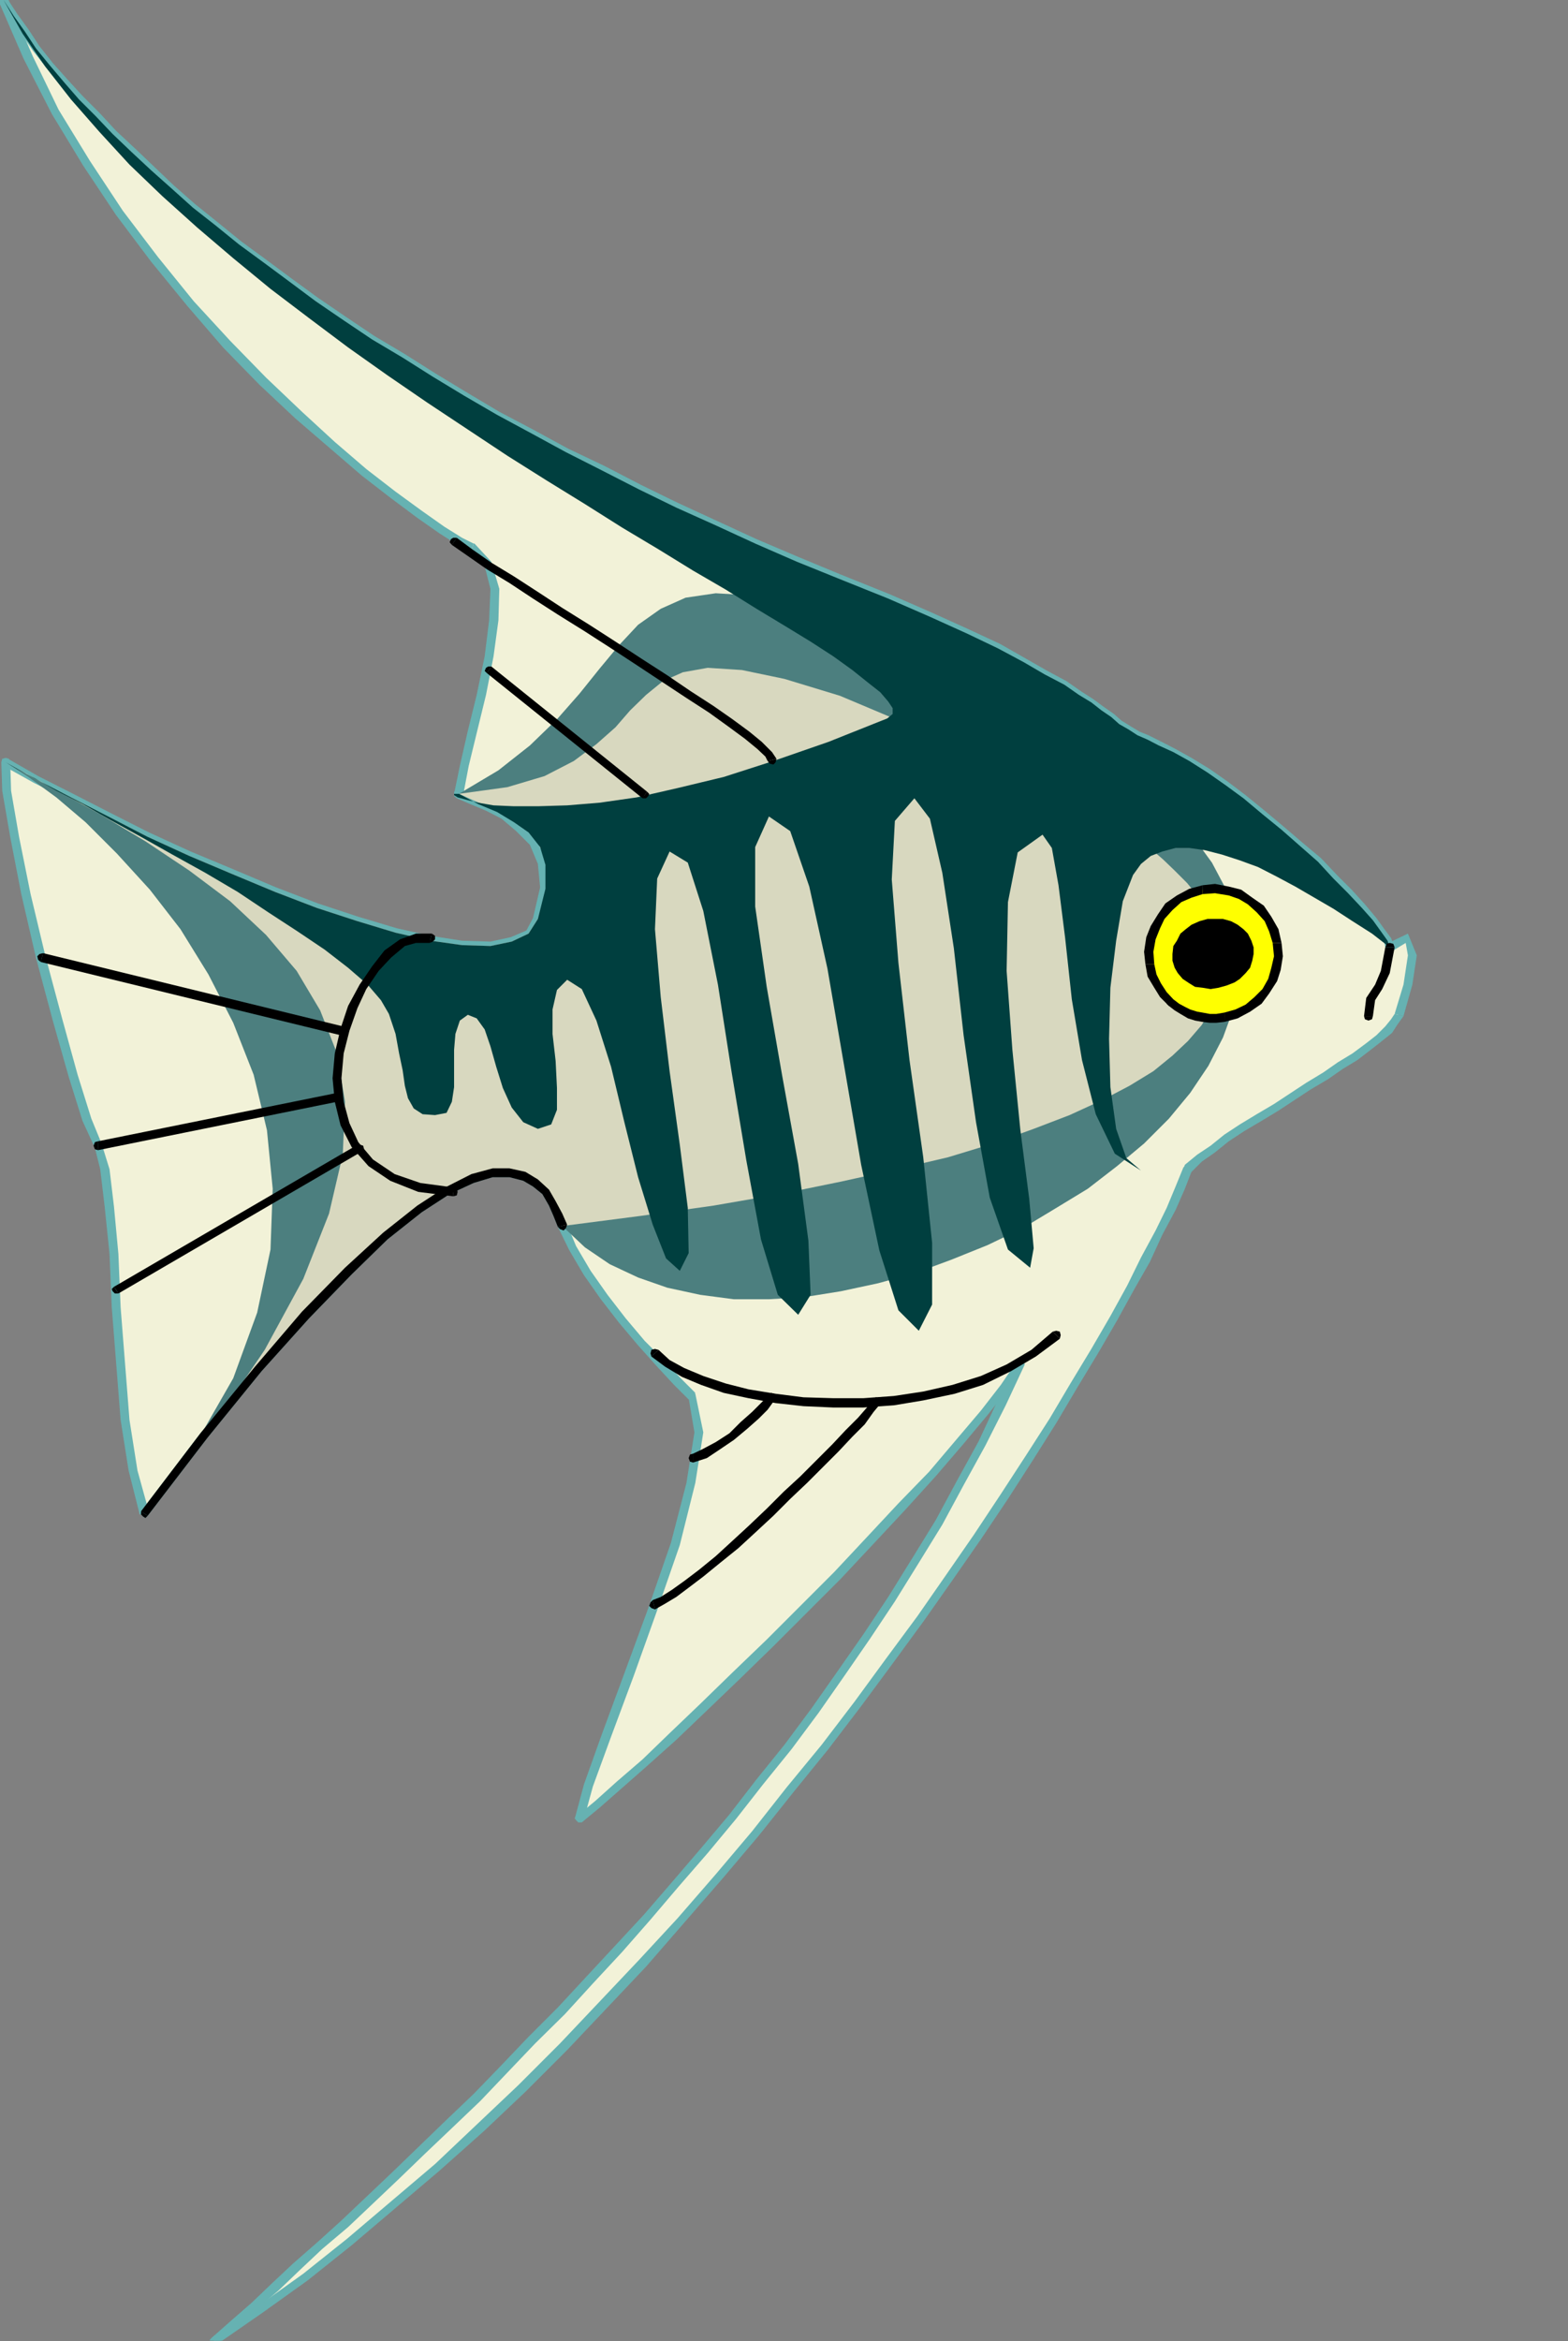 <?xml version="1.0" encoding="UTF-8" standalone="no"?>
<svg
   xmlns:ooo="http://xml.openoffice.org/svg/export"
   xmlns:dc="http://purl.org/dc/elements/1.1/"
   xmlns:cc="http://creativecommons.org/ns#"
   xmlns:rdf="http://www.w3.org/1999/02/22-rdf-syntax-ns#"
   xmlns:svg="http://www.w3.org/2000/svg"
   xmlns="http://www.w3.org/2000/svg"
   xmlns:sodipodi="http://sodipodi.sourceforge.net/DTD/sodipodi-0.dtd"
   xmlns:inkscape="http://www.inkscape.org/namespaces/inkscape"
   version="1.2"
   width="35.36mm"
   height="52.76mm"
   viewBox="0 0 3536 5276"
   preserveAspectRatio="xMidYMid"
   xml:space="preserve"
   id="svg193"
   sodipodi:docname="fish10.svg"
   style="fill-rule:evenodd;stroke-width:28.222;stroke-linejoin:round"
   inkscape:version="0.92.5 (2060ec1f9f, 2020-04-08)"><rect x="0" y="0" width="3536" height="5276" fill="#808080" stroke="none"/><sodipodi:namedview
   pagecolor="#ffffff"
   bordercolor="#666666"
   borderopacity="1"
   objecttolerance="10"
   gridtolerance="10"
   guidetolerance="10"
   inkscape:pageopacity="0"
   inkscape:pageshadow="2"
   inkscape:window-width="664"
   inkscape:window-height="487"
   id="namedview195"
   showgrid="false"
   inkscape:zoom="0.2102413"
   inkscape:cx="66.822048"
   inkscape:cy="99.703935"
   inkscape:window-x="0"
   inkscape:window-y="0"
   inkscape:window-maximized="0"
   inkscape:current-layer="svg193" />
 <defs
   class="ClipPathGroup"
   id="defs8">
  <clipPath
   id="presentation_clip_path"
   clipPathUnits="userSpaceOnUse">
   <rect
   x="0"
   y="0"
   width="21000"
   height="29700"
   id="rect2" />
  </clipPath>
  <clipPath
   id="presentation_clip_path_shrink"
   clipPathUnits="userSpaceOnUse">
   <rect
   x="21"
   y="29"
   width="20958"
   height="29641"
   id="rect5" />
  </clipPath>
 </defs>
 <defs
   class="TextShapeIndex"
   id="defs12">
  <g
   ooo:slide="id1"
   ooo:id-list="id3"
   id="g10" />
 </defs>
 <defs
   class="EmbeddedBulletChars"
   id="defs44">
  <g
   id="bullet-char-template-57356"
   transform="matrix(4.8828125e-4,0,0,-4.8828125e-4,0,0)">
   <path
   d="M 580,1141 1163,571 580,0 -4,571 Z"
   id="path14"
   inkscape:connector-curvature="0" />
  </g>
  <g
   id="bullet-char-template-57354"
   transform="matrix(4.8828125e-4,0,0,-4.8828125e-4,0,0)">
   <path
   d="M 8,1128 H 1137 V 0 H 8 Z"
   id="path17"
   inkscape:connector-curvature="0" />
  </g>
  <g
   id="bullet-char-template-10146"
   transform="matrix(4.8828125e-4,0,0,-4.8828125e-4,0,0)">
   <path
   d="M 174,0 602,739 174,1481 1456,739 Z M 1358,739 309,1346 659,739 Z"
   id="path20"
   inkscape:connector-curvature="0" />
  </g>
  <g
   id="bullet-char-template-10132"
   transform="matrix(4.8828125e-4,0,0,-4.8828125e-4,0,0)">
   <path
   d="M 2015,739 1276,0 H 717 l 543,543 H 174 v 393 h 1086 l -543,545 h 557 z"
   id="path23"
   inkscape:connector-curvature="0" />
  </g>
  <g
   id="bullet-char-template-10007"
   transform="matrix(4.8828125e-4,0,0,-4.8828125e-4,0,0)">
   <path
   d="m 0,-2 c -7,16 -16,29 -25,39 l 381,530 c -94,256 -141,385 -141,387 0,25 13,38 40,38 9,0 21,-2 34,-5 21,4 42,12 65,25 l 27,-13 111,-251 280,301 64,-25 24,25 c 21,-10 41,-24 62,-43 C 886,937 835,863 770,784 769,783 710,716 594,584 L 774,223 c 0,-27 -21,-55 -63,-84 l 16,-20 C 717,90 699,76 672,76 641,76 570,178 457,381 L 164,-76 c -22,-34 -53,-51 -92,-51 -42,0 -63,17 -64,51 -7,9 -10,24 -10,44 0,9 1,19 2,30 z"
   id="path26"
   inkscape:connector-curvature="0" />
  </g>
  <g
   id="bullet-char-template-10004"
   transform="matrix(4.8828125e-4,0,0,-4.8828125e-4,0,0)">
   <path
   d="M 285,-33 C 182,-33 111,30 74,156 52,228 41,333 41,471 c 0,78 14,145 41,201 34,71 87,106 158,106 53,0 88,-31 106,-94 l 23,-176 c 8,-64 28,-97 59,-98 l 735,706 c 11,11 33,17 66,17 42,0 63,-15 63,-46 V 965 c 0,-36 -10,-64 -30,-84 L 442,47 C 390,-6 338,-33 285,-33 Z"
   id="path29"
   inkscape:connector-curvature="0" />
  </g>
  <g
   id="bullet-char-template-9679"
   transform="matrix(4.8828125e-4,0,0,-4.8828125e-4,0,0)">
   <path
   d="M 813,0 C 632,0 489,54 383,161 276,268 223,411 223,592 c 0,181 53,324 160,431 106,107 249,161 430,161 179,0 323,-54 432,-161 108,-107 162,-251 162,-431 0,-180 -54,-324 -162,-431 C 1136,54 992,0 813,0 Z"
   id="path32"
   inkscape:connector-curvature="0" />
  </g>
  <g
   id="bullet-char-template-8226"
   transform="matrix(4.8828125e-4,0,0,-4.8828125e-4,0,0)">
   <path
   d="m 346,457 c -73,0 -137,26 -191,78 -54,51 -81,114 -81,188 0,73 27,136 81,188 54,52 118,78 191,78 73,0 134,-26 185,-79 51,-51 77,-114 77,-187 0,-75 -25,-137 -76,-188 -50,-52 -112,-78 -186,-78 z"
   id="path35"
   inkscape:connector-curvature="0" />
  </g>
  <g
   id="bullet-char-template-8211"
   transform="matrix(4.8828125e-4,0,0,-4.8828125e-4,0,0)">
   <path
   d="M -4,459 H 1135 V 606 H -4 Z"
   id="path38"
   inkscape:connector-curvature="0" />
  </g>
  <g
   id="bullet-char-template-61548"
   transform="matrix(4.8828125e-4,0,0,-4.8828125e-4,0,0)">
   <path
   d="m 173,740 c 0,163 58,303 173,419 116,115 255,173 419,173 163,0 302,-58 418,-173 116,-116 174,-256 174,-419 0,-163 -58,-303 -174,-418 C 1067,206 928,148 765,148 601,148 462,206 346,322 231,437 173,577 173,740 Z"
   id="path41"
   inkscape:connector-curvature="0" />
  </g>
 </defs>
 <g
   id="g49"
   transform="translate(-8732,-12212)">
  <g
   id="id2"
   class="Master_Slide">
   <g
   id="bg-id2"
   class="Background" />
   <g
   id="bo-id2"
   class="BackgroundObjects" />
  </g>
 </g>
 <g
   class="SlideGroup"
   id="g191"
   transform="translate(-8732,-12212)">
  <g
   id="g189">
   <g
   id="container-id1">
    <g
   id="id1"
   class="Slide"
   clip-path="url(#presentation_clip_path)">
     <g
   class="Page"
   id="g185">
      <g
   class="Graphic"
   id="g183">
       <g
   id="id3">
        <rect
   class="BoundingBox"
   x="8732"
   y="12212"
   width="3536"
   height="5276"
   id="rect51"
   style="fill:none;stroke:none" />
        <defs
   id="defs56">
         <clipPath
   id="clip_path_1"
   clipPathUnits="userSpaceOnUse">
          <path
   d="m 8732,12212 h 3535 v 5275 H 8732 Z"
   id="path53"
   inkscape:connector-curvature="0" />
         </clipPath>
        </defs>
        <g
   clip-path="url(#clip_path_1)"
   id="g180">
         <path
   d="m 8740,12212 23,36 25,35 25,38 31,38 33,39 33,38 38,38 38,40 43,41 44,41 45,40 49,44 51,40 53,43 56,41 58,43 59,44 63,43 64,43 69,41 68,43 71,43 74,43 76,41 79,43 81,41 84,43 84,41 89,40 89,41 94,41 94,38 112,45 94,41 84,38 69,33 58,31 48,28 44,23 33,23 28,17 23,18 22,15 18,16 21,12 20,13 23,10 25,13 33,15 36,20 41,26 40,28 41,30 43,36 43,35 41,36 41,36 35,38 33,33 31,33 25,28 18,25 15,21 5,15 38,-21 13,39 -10,66 -20,68 -10,16 -13,17 -23,21 -23,17 -30,23 -33,21 -34,23 -38,22 -35,23 -38,26 -39,23 -38,22 -35,23 -31,26 -30,20 -26,23 -17,43 -21,48 -28,54 -30,61 -33,63 -38,69 -44,74 -45,76 -49,81 -53,84 -56,86 -61,92 -64,91 -63,92 -71,97 -71,96 -74,97 -79,96 -79,99 -81,97 -87,99 -86,97 -89,94 -89,94 -94,94 -94,89 -97,89 -99,83 -99,84 -99,79 -102,74 -104,71 43,-38 46,-41 48,-43 49,-46 53,-48 56,-48 56,-54 58,-56 59,-56 61,-58 63,-61 61,-63 64,-67 66,-66 63,-68 67,-71 63,-72 64,-73 66,-77 63,-76 61,-79 64,-78 61,-82 58,-84 59,-83 56,-84 53,-87 54,-86 48,-89 48,-89 43,-89 44,-91 -36,53 -46,58 -56,66 -61,72 -68,73 -72,77 -73,78 -77,77 -76,76 -76,74 -74,71 -68,66 -64,58 -58,51 -49,43 -40,33 20,-76 41,-112 50,-137 54,-147 51,-148 35,-137 18,-114 -15,-82 -33,-33 -38,-40 -44,-46 -43,-51 -40,-53 -39,-54 -33,-56 -23,-50 -10,-26 -12,-25 -16,-26 -23,-20 -25,-15 -33,-8 h -38 l -46,13 -56,28 -63,40 -77,61 -84,79 -96,99 -107,122 -122,150 -135,176 -25,-97 -18,-114 -10,-127 -10,-127 -5,-120 -10,-107 -11,-84 -15,-53 -25,-58 -31,-99 -35,-128 -38,-142 -34,-140 -25,-129 -18,-104 -2,-64 68,38 79,41 84,43 89,46 94,43 97,41 96,40 94,36 92,30 86,26 79,18 71,10 64,2 48,-10 38,-18 21,-33 15,-71 -5,-56 -21,-46 -30,-33 -36,-28 -38,-20 -35,-15 -28,-13 12,-63 18,-77 20,-83 18,-87 10,-81 3,-71 -15,-56 -36,-36 -28,-15 -41,-26 -50,-35 -59,-43 -66,-51 -71,-61 -76,-69 -82,-76 -81,-84 -81,-91 -82,-99 -79,-105 -73,-111 -71,-117 -61,-122 z"
   id="path58"
   inkscape:connector-curvature="0"
   style="fill:#f2f2d8;stroke:none" />
         <path
   d="m 10626,13506 v 0 l -94,-39 -94,-40 -89,-41 -89,-41 -82,-40 -83,-43 -82,-39 -79,-43 -76,-40 -74,-44 -71,-43 -68,-43 -69,-41 -64,-43 -63,-43 -59,-43 -58,-43 -56,-41 -53,-43 -51,-41 -49,-43 -43,-41 -43,-41 -43,-40 -38,-41 -38,-38 -33,-36 -34,-38 -30,-38 -25,-38 -26,-36 -23,-35 -15,10 23,36 25,35 26,38 30,38 33,39 33,40 38,38 39,41 43,41 43,40 48,41 49,43 50,41 54,43 56,41 58,43 59,43 63,43 64,44 68,40 69,43 71,44 74,43 76,41 79,43 81,43 84,43 87,41 89,40 89,41 94,41 94,38 v 0 z"
   id="path60"
   inkscape:connector-curvature="0"
   style="fill:#66b2b2;stroke:none" />
         <path
   d="m 11348,13882 v 0 l -26,-13 -20,-8 -20,-12 -21,-13 -17,-15 -23,-16 -23,-17 -28,-18 -33,-23 -43,-23 -49,-28 -58,-33 -71,-33 -84,-38 -94,-41 -112,-45 -5,20 112,46 94,40 84,38 66,33 58,28 48,28 44,23 33,23 28,18 23,18 22,15 18,15 21,13 20,13 25,12 26,13 v 0 z"
   id="path62"
   inkscape:connector-curvature="0"
   style="fill:#66b2b2;stroke:none" />
         <path
   d="m 11859,14339 18,8 -8,-21 -15,-20 -18,-25 -26,-31 -30,-33 -33,-33 -36,-38 -43,-36 -41,-35 -43,-36 -43,-35 -41,-31 -40,-28 -41,-25 -36,-20 -35,-18 -5,20 30,13 36,20 40,26 41,27 41,31 43,36 43,35 41,36 38,35 36,38 33,33 30,33 26,26 17,25 16,21 2,10 18,7 -18,-7 3,7 7,3 8,-3 3,-7 z"
   id="path64"
   inkscape:connector-curvature="0"
   style="fill:#66b2b2;stroke:none" />
         <path
   d="m 11897,14502 v 0 l 20,-71 10,-66 -20,-49 -48,23 15,15 28,-17 5,28 -10,66 -20,66 v 0 z"
   id="path66"
   inkscape:connector-curvature="0"
   style="fill:#66b2b2;stroke:none" />
         <path
   d="m 11421,14847 -2,6 23,-23 30,-21 31,-25 35,-23 39,-23 38,-23 38,-25 35,-23 39,-23 33,-23 33,-20 30,-23 23,-18 25,-20 13,-20 13,-18 -20,-5 -8,12 -13,16 -20,20 -23,18 -31,23 -33,20 -33,23 -38,23 -35,23 -38,25 -39,23 -38,23 -35,23 -31,25 -30,20 -28,23 -3,5 3,-5 -3,8 3,8 7,2 8,-2 z"
   id="path68"
   inkscape:connector-curvature="0"
   style="fill:#66b2b2;stroke:none" />
         <path
   d="m 9210,17480 10,16 104,-72 102,-73 99,-79 99,-84 99,-84 100,-89 94,-89 94,-94 89,-94 89,-94 86,-99 86,-99 82,-97 79,-99 78,-96 74,-97 71,-96 71,-97 64,-91 64,-92 61,-91 56,-87 53,-84 48,-81 46,-76 43,-74 38,-69 36,-63 28,-61 30,-56 21,-48 17,-44 -20,-5 -18,44 -20,48 -25,51 -33,61 -31,63 -38,69 -43,74 -46,76 -48,81 -54,84 -56,86 -61,92 -63,91 -64,92 -71,96 -71,97 -74,97 -79,96 -78,99 -82,97 -86,99 -87,94 -89,94 -89,94 -94,94 -94,89 -94,89 -99,84 -99,84 -99,79 -102,73 -104,71 10,16 -10,-16 -5,5 2,6 5,5 h 8 z"
   id="path70"
   inkscape:connector-curvature="0"
   style="fill:#66b2b2;stroke:none" />
         <path
   d="m 11040,15290 -18,-8 -43,92 -40,86 -49,89 -48,89 -53,86 -54,87 -56,84 -58,83 -59,84 -61,82 -63,78 -61,79 -64,76 -66,77 -63,73 -64,69 -66,71 -64,69 -66,66 -63,66 -61,63 -64,61 -61,59 -58,56 -59,56 -56,53 -53,48 -56,49 -48,45 -46,44 -46,40 -43,38 10,16 43,-38 46,-41 51,-43 48,-46 51,-48 58,-49 56,-53 59,-56 58,-56 61,-58 64,-61 61,-64 63,-66 67,-66 63,-69 66,-71 64,-73 63,-74 66,-76 64,-77 61,-78 64,-79 61,-82 58,-83 58,-84 56,-84 54,-87 53,-86 48,-89 49,-89 46,-91 43,-92 -18,-7 18,7 -3,-7 -5,-6 h -8 l -5,8 z"
   id="path72"
   inkscape:connector-curvature="0"
   style="fill:#66b2b2;stroke:none" />
         <path
   d="m 10028,16311 16,8 40,-33 49,-43 58,-51 66,-59 69,-66 74,-71 76,-74 76,-76 76,-76 74,-79 71,-76 69,-76 61,-71 56,-67 46,-58 35,-53 -15,-10 -36,53 -45,58 -56,66 -61,72 -69,71 -71,76 -74,79 -76,76 -76,76 -77,74 -73,71 -69,66 -61,59 -58,50 -49,44 -40,33 15,7 -15,-7 -6,5 3,5 5,5 h 8 z"
   id="path74"
   inkscape:connector-curvature="0"
   style="fill:#66b2b2;stroke:none" />
         <path
   d="m 10285,15366 v -3 l 13,77 -18,114 -35,135 -51,147 -54,147 -51,138 -40,112 -21,78 h 21 l 20,-73 41,-112 51,-137 53,-148 51,-147 35,-140 18,-114 -18,-87 v -2 2 l -5,-5 -5,3 -5,5 v 7 z"
   id="path76"
   inkscape:connector-curvature="0"
   style="fill:#66b2b2;stroke:none" />
         <path
   d="m 9990,14977 v 0 l 26,53 33,56 38,54 41,53 43,51 43,48 38,41 33,33 15,-15 -33,-33 -38,-41 -43,-43 -43,-51 -41,-53 -38,-54 -33,-56 -20,-48 v 0 z"
   id="path78"
   inkscape:connector-curvature="0"
   style="fill:#66b2b2;stroke:none" />
         <path
   d="m 9047,15625 18,3 135,-176 122,-150 107,-119 96,-99 81,-79 77,-61 63,-41 54,-25 43,-13 h 38 l 31,8 22,13 21,17 15,26 10,23 10,25 21,-5 -11,-25 -15,-28 -15,-26 -25,-23 -28,-17 -36,-8 h -38 l -48,13 -59,30 -63,41 -77,61 -86,79 -97,99 -106,124 -123,150 -134,176 18,2 -18,-2 v 7 l 5,5 5,3 5,-5 z"
   id="path80"
   inkscape:connector-curvature="0"
   style="fill:#66b2b2;stroke:none" />
         <path
   d="m 8946,14799 v 0 l 12,48 10,84 11,107 5,120 10,127 10,127 18,114 25,99 21,-5 -26,-94 -18,-114 -10,-127 -10,-127 -5,-120 -10,-107 -10,-84 -18,-58 v 0 z"
   id="path82"
   inkscape:connector-curvature="0"
   style="fill:#66b2b2;stroke:none" />
         <path
   d="m 8750,13922 -15,8 2,64 18,104 25,129 33,143 38,142 36,127 31,99 28,61 15,-10 -23,-56 -31,-99 -35,-127 -38,-142 -33,-138 -26,-129 -18,-104 -2,-64 -15,8 15,-8 -3,-8 -7,-2 -8,2 -2,8 z"
   id="path84"
   inkscape:connector-curvature="0"
   style="fill:#66b2b2;stroke:none" />
         <path
   d="m 9934,14281 v 0 l -15,28 -35,15 -46,10 -64,-2 -71,-11 -76,-17 -87,-26 -91,-30 -94,-36 -97,-41 -96,-40 -94,-43 -87,-44 -84,-43 -79,-40 -68,-39 -10,16 68,38 79,40 84,44 91,48 95,43 96,41 97,40 94,36 91,31 87,25 81,18 71,10 64,2 51,-10 40,-20 26,-38 v 0 z"
   id="path86"
   inkscape:connector-curvature="0"
   style="fill:#66b2b2;stroke:none" />
         <path
   d="m 9756,14001 6,10 30,13 36,15 35,18 33,28 31,31 18,43 5,53 -16,69 21,5 15,-74 -5,-58 -23,-49 -30,-35 -39,-28 -40,-23 -36,-15 -25,-13 5,10 -5,-10 h -8 l -8,5 v 10 l 6,5 z"
   id="path88"
   inkscape:connector-curvature="0"
   style="fill:#66b2b2;stroke:none" />
         <path
   d="m 9795,13457 h -3 l 33,31 13,51 -3,71 -10,81 -18,87 -20,81 -18,79 -13,63 h 21 l 12,-63 18,-74 21,-86 17,-87 11,-81 2,-71 -18,-61 -38,-41 h -2 z"
   id="path90"
   inkscape:connector-curvature="0"
   style="fill:#66b2b2;stroke:none" />
         <path
   d="m 8747,12207 -18,8 56,129 64,125 71,117 74,111 79,105 81,99 81,94 82,84 81,76 79,68 71,61 66,51 59,44 50,35 41,26 31,17 5,-20 -26,-13 -40,-25 -51,-36 -59,-43 -66,-51 -71,-61 -74,-68 -81,-77 -81,-83 -82,-89 -81,-100 -79,-104 -74,-112 -71,-116 -58,-120 -56,-130 -18,8 18,-8 -5,-7 h -8 l -5,5 -3,8 z"
   id="path92"
   inkscape:connector-curvature="0"
   style="fill:#66b2b2;stroke:none" />
         <path
   d="m 10000,14975 -10,-26 -12,-25 -16,-26 -23,-20 -25,-15 -33,-8 h -38 l -46,13 -56,28 -63,40 -77,61 -84,79 -96,99 -107,122 -122,150 -135,176 115,-155 86,-150 54,-148 30,-142 5,-137 -13,-132 -30,-125 -46,-117 -56,-109 -63,-102 -69,-89 -74,-81 -71,-71 -66,-56 -63,-46 -51,-33 68,38 79,41 84,43 89,46 94,43 97,41 96,40 94,36 92,30 86,26 79,18 71,10 64,2 48,-10 38,-18 21,-33 20,-73 2,-59 -12,-41 -23,-30 -33,-23 -41,-18 -46,-18 -45,-20 89,-53 71,-56 61,-59 51,-58 45,-56 44,-53 43,-46 51,-36 56,-25 68,-10 84,5 102,25 122,43 147,67 178,94 206,119 94,61 76,64 64,66 46,63 35,66 21,66 7,69 -2,63 -13,67 -23,63 -33,64 -41,61 -48,58 -56,56 -61,51 -66,51 -74,45 -73,44 -79,38 -82,33 -81,30 -84,23 -84,18 -81,13 -81,5 h -79 l -76,-10 -74,-16 -66,-23 -64,-30 -56,-38 z"
   id="path94"
   inkscape:connector-curvature="0"
   style="fill:#4c7f7f;stroke:none" />
         <path
   d="m 10000,14975 -10,-26 -12,-25 -16,-26 -23,-20 -25,-15 -33,-8 h -38 l -46,13 -56,28 -63,40 -77,61 -84,79 -96,99 -107,122 -122,150 -135,176 153,-194 119,-175 87,-160 58,-147 31,-133 5,-119 -18,-109 -38,-97 -53,-89 -69,-81 -81,-76 -92,-69 -99,-66 -102,-61 -107,-59 -106,-58 68,38 79,41 84,43 89,46 94,43 97,41 96,40 94,36 92,30 86,26 79,18 71,10 64,2 48,-10 38,-18 21,-33 20,-73 2,-59 -12,-41 -23,-30 -33,-23 -41,-18 -46,-18 -45,-20 109,-15 84,-25 66,-34 51,-38 43,-38 33,-38 36,-35 38,-31 45,-20 56,-10 77,5 96,20 125,38 152,64 191,83 229,115 33,18 30,20 33,20 31,23 30,26 26,25 28,28 23,28 17,28 18,33 10,30 8,33 3,33 -3,33 -8,34 -15,35 -20,33 -31,36 -35,33 -43,35 -54,33 -63,33 -72,33 -81,31 -91,33 -102,31 -115,27 -127,28 -137,28 -150,26 -163,23 z"
   id="path96"
   inkscape:connector-curvature="0"
   style="fill:#d8d8bf;stroke:none" />
         <path
   d="m 9713,14725 26,-5 12,-25 5,-33 v -41 -43 l 3,-36 10,-30 18,-13 20,8 18,25 13,38 13,46 15,48 20,44 26,33 33,15 30,-10 13,-33 v -49 l -3,-61 -7,-61 v -55 l 10,-44 23,-23 33,21 33,71 33,104 30,125 31,124 33,107 30,76 31,28 20,-40 -2,-102 -18,-142 -23,-166 -20,-167 -13,-153 5,-114 28,-61 41,25 35,109 33,166 31,198 33,198 33,178 38,125 46,45 28,-45 -5,-122 -23,-173 -36,-198 -35,-201 -26,-181 v -134 l 31,-69 48,33 43,125 41,185 38,221 38,221 41,193 43,135 46,46 30,-59 v -139 l -20,-193 -31,-219 -25,-219 -15,-188 7,-132 44,-51 35,46 28,122 26,170 22,196 28,196 31,170 41,117 50,41 8,-44 -10,-111 -20,-155 -18,-181 -13,-178 3,-155 22,-112 56,-40 21,30 15,84 15,119 15,138 23,137 31,122 43,89 59,38 -33,-28 -23,-66 -13,-94 -3,-109 3,-115 13,-106 15,-89 23,-59 18,-25 22,-18 26,-10 30,-8 h 31 l 35,5 39,10 40,13 41,15 41,21 43,23 43,25 43,25 43,28 44,28 40,31 -5,-15 -15,-21 -18,-25 -25,-28 -31,-33 -33,-33 -35,-38 -41,-36 -41,-36 -43,-35 -43,-36 -41,-30 -40,-28 -41,-26 -36,-20 -33,-15 -25,-13 -23,-10 -20,-13 -21,-12 -18,-16 -22,-15 -23,-18 -28,-17 -33,-23 -44,-23 -48,-28 -58,-31 -69,-33 -84,-38 -94,-41 -112,-45 -94,-38 -94,-41 -89,-41 -89,-40 -84,-41 -84,-43 -81,-41 -79,-43 -76,-41 -74,-43 -71,-43 -68,-43 -69,-41 -64,-43 -63,-43 -59,-44 -58,-43 -56,-41 -53,-43 -51,-40 -49,-44 -45,-40 -44,-41 -43,-41 -38,-40 -38,-38 -33,-38 -33,-39 -31,-38 -25,-38 -25,-35 -23,-36 43,76 51,74 58,74 64,73 68,74 74,71 79,71 81,69 84,69 87,66 88,66 89,63 89,61 92,61 89,59 89,56 86,53 84,53 82,49 78,48 74,43 69,43 63,38 59,36 51,33 43,31 35,28 28,22 18,21 10,15 v 13 l -12,10 -133,53 -124,43 -112,36 -104,25 -92,21 -84,12 -73,6 -66,2 h -54 l -46,-2 -35,-6 -28,-7 -18,-5 -8,-5 v -3 h 11 l 43,23 43,18 38,23 33,23 26,33 12,40 v 54 l -17,68 -21,33 -38,18 -48,10 -64,-2 -71,-10 -79,-18 -86,-26 -92,-30 -94,-36 -96,-40 -97,-41 -94,-43 -89,-46 -84,-43 -79,-41 -68,-38 25,15 41,21 48,28 59,30 63,36 69,38 71,40 74,41 73,43 69,46 66,43 61,41 53,41 44,38 30,35 18,31 15,45 8,44 8,38 5,35 7,28 13,23 20,13 z"
   id="path98"
   inkscape:connector-curvature="0"
   style="fill:#003f3f;stroke:none" />
         <path
   d="m 11373,14471 -18,-17 -12,-21 -13,-23 -5,-25 -3,-28 5,-31 11,-25 12,-23 18,-23 23,-17 25,-13 28,-8 28,-2 31,5 25,7 23,16 23,17 18,23 13,26 7,28 3,30 -5,28 -8,25 -15,26 -18,20 -23,18 -25,13 -28,7 -18,3 h -15 l -16,-3 -15,-2 -15,-5 -15,-8 -13,-8 z"
   id="path100"
   inkscape:connector-curvature="0"
   style="fill:#ffff00;stroke:none" />
         <path
   d="m 11315,14385 v 0 l 5,28 15,25 13,21 20,20 10,-15 -15,-16 -13,-20 -10,-20 -5,-23 v 0 z"
   id="path102"
   inkscape:connector-curvature="0"
   style="fill:#000000;stroke:none" />
         <path
   d="m 11444,14207 v 0 l -30,8 -28,15 -26,18 -17,25 -16,26 -10,25 -5,33 3,28 h 20 l -2,-28 5,-28 10,-25 10,-21 18,-20 20,-18 23,-10 25,-8 v 0 z"
   id="path104"
   inkscape:connector-curvature="0"
   style="fill:#000000;stroke:none" />
         <path
   d="m 11622,14337 v 0 l -7,-31 -16,-28 -17,-25 -26,-18 -25,-18 -28,-7 -31,-6 -28,3 v 20 l 28,-2 31,5 23,8 20,12 20,18 18,20 10,23 8,26 v 0 z"
   id="path106"
   inkscape:connector-curvature="0"
   style="fill:#000000;stroke:none" />
         <path
   d="m 11493,14515 v 0 l 30,-8 28,-15 26,-18 17,-23 18,-28 8,-25 5,-31 -3,-30 h -20 l 3,30 -6,26 -7,25 -13,23 -18,18 -20,17 -23,11 -25,7 v 0 z"
   id="path108"
   inkscape:connector-curvature="0"
   style="fill:#000000;stroke:none" />
         <path
   d="m 11368,14479 v 0 l 13,10 13,8 17,10 16,5 17,3 16,2 h 15 l 18,-2 v -21 l -18,3 h -15 l -16,-3 -12,-2 -16,-5 -12,-6 -13,-7 -13,-10 v 0 0 h -7 l -5,2 -3,8 z"
   id="path110"
   inkscape:connector-curvature="0"
   style="fill:#000000;stroke:none" />
         <path
   d="m 11455,14283 h 17 18 l 18,5 15,8 13,10 10,10 8,16 5,15 v 15 l -3,15 -5,16 -10,12 -13,13 -12,8 -18,7 -18,5 -18,3 -18,-3 -17,-2 -13,-8 -15,-10 -11,-13 -7,-12 -5,-16 v -15 l 2,-18 8,-12 8,-16 12,-10 13,-10 18,-8 z"
   id="path112"
   inkscape:connector-curvature="0"
   style="fill:#000000;stroke:none" />
         <path
   d="m 9990,14977 5,5 8,3 5,-5 3,-8 z"
   id="path114"
   inkscape:connector-curvature="0"
   style="fill:#000000;stroke:none" />
         <path
   d="m 9065,15628 135,-176 122,-150 107,-119 96,-99 81,-79 77,-61 63,-41 54,-25 43,-13 h 38 l 31,8 22,13 21,17 15,26 10,23 10,25 21,-5 -11,-25 -15,-28 -15,-26 -25,-23 -28,-17 -36,-8 h -38 l -48,13 -59,30 -63,41 -77,61 -86,79 -97,99 -106,124 -123,150 -134,176 z"
   id="path116"
   inkscape:connector-curvature="0"
   style="fill:#000000;stroke:none" />
         <path
   d="m 9050,15618 v 7 l 5,5 5,3 5,-5 z"
   id="path118"
   inkscape:connector-curvature="0"
   style="fill:#000000;stroke:none" />
         <path
   d="m 9701,14337 7,-3 5,-5 v -8 l -7,-5 z"
   id="path120"
   inkscape:connector-curvature="0"
   style="fill:#000000;stroke:none" />
         <path
   d="m 9754,14888 -74,-10 -58,-20 -49,-33 -33,-39 -20,-43 -13,-48 -5,-53 5,-56 13,-51 18,-51 20,-43 28,-41 28,-30 31,-26 25,-7 h 31 l 5,-21 h -36 l -36,13 -35,25 -28,36 -28,41 -26,48 -17,51 -13,56 -5,56 5,53 13,53 25,49 38,43 49,33 63,25 79,10 z"
   id="path122"
   inkscape:connector-curvature="0"
   style="fill:#000000;stroke:none" />
         <path
   d="m 9754,14908 8,-2 2,-8 -2,-7 -8,-3 z"
   id="path124"
   inkscape:connector-curvature="0"
   style="fill:#000000;stroke:none" />
         <path
   d="m 8829,14360 -8,2 -5,5 2,8 6,5 z"
   id="path126"
   inkscape:connector-curvature="0"
   style="fill:#000000;stroke:none" />
         <path
   d="m 9502,14535 3,-10 -676,-165 -5,20 676,165 z"
   id="path128"
   inkscape:connector-curvature="0"
   style="fill:#000000;stroke:none" />
         <path
   d="m 9500,14545 7,-3 5,-5 v -7 l -7,-5 z"
   id="path130"
   inkscape:connector-curvature="0"
   style="fill:#000000;stroke:none" />
         <path
   d="m 9548,14807 5,-5 -2,-8 -6,-2 h -7 z"
   id="path132"
   inkscape:connector-curvature="0"
   style="fill:#000000;stroke:none" />
         <path
   d="m 8994,15119 5,8 549,-320 -10,-15 -549,320 z"
   id="path134"
   inkscape:connector-curvature="0"
   style="fill:#000000;stroke:none" />
         <path
   d="m 8989,15112 -5,5 2,5 5,5 h 8 z"
   id="path136"
   inkscape:connector-curvature="0"
   style="fill:#000000;stroke:none" />
         <path
   d="m 8953,14784 -7,2 -3,8 3,8 7,2 z"
   id="path138"
   inkscape:connector-curvature="0"
   style="fill:#000000;stroke:none" />
         <path
   d="m 9492,14685 v -10 l -539,109 v 20 l 539,-109 z"
   id="path140"
   inkscape:connector-curvature="0"
   style="fill:#000000;stroke:none" />
         <path
   d="m 9492,14695 8,-3 2,-7 -2,-8 -8,-2 z"
   id="path142"
   inkscape:connector-curvature="0"
   style="fill:#000000;stroke:none" />
         <path
   d="m 9762,13424 h -8 l -5,3 -3,7 5,6 z"
   id="path144"
   inkscape:connector-curvature="0"
   style="fill:#000000;stroke:none" />
         <path
   d="m 10483,13922 -10,-15 -23,-23 -28,-23 -38,-28 -43,-30 -51,-33 -53,-36 -59,-38 -58,-38 -59,-38 -61,-38 -55,-36 -54,-35 -51,-31 -43,-30 -35,-26 -11,16 36,25 43,30 51,31 53,35 56,36 61,38 59,38 58,38 59,39 53,35 51,33 43,31 38,28 28,23 18,17 5,10 z"
   id="path146"
   inkscape:connector-curvature="0"
   style="fill:#000000;stroke:none" />
         <path
   d="m 10463,13927 5,6 8,2 5,-5 2,-8 z"
   id="path148"
   inkscape:connector-curvature="0"
   style="fill:#000000;stroke:none" />
         <path
   d="m 9840,13714 h -7 l -5,3 -3,7 5,5 z"
   id="path150"
   inkscape:connector-curvature="0"
   style="fill:#000000;stroke:none" />
         <path
   d="m 10186,14004 5,-8 -351,-282 -10,15 351,282 z"
   id="path152"
   inkscape:connector-curvature="0"
   style="fill:#000000;stroke:none" />
         <path
   d="m 10181,14011 h 8 l 5,-5 2,-5 -5,-5 z"
   id="path154"
   inkscape:connector-curvature="0"
   style="fill:#000000;stroke:none" />
         <path
   d="m 10217,15254 -8,-2 -8,2 -2,8 2,7 z"
   id="path156"
   inkscape:connector-curvature="0"
   style="fill:#000000;stroke:none" />
         <path
   d="m 11106,15213 -48,41 -56,33 -58,26 -64,20 -66,15 -66,10 -69,5 h -68 l -67,-2 -63,-8 -61,-10 -51,-13 -51,-17 -43,-18 -33,-18 -25,-23 -16,15 31,23 38,23 43,18 51,18 56,12 61,11 63,7 67,3 h 68 l 69,-5 66,-11 71,-15 64,-20 63,-31 56,-33 54,-40 z"
   id="path158"
   inkscape:connector-curvature="0"
   style="fill:#000000;stroke:none" />
         <path
   d="m 11122,15229 2,-8 -2,-8 -8,-2 -8,2 z"
   id="path160"
   inkscape:connector-curvature="0"
   style="fill:#000000;stroke:none" />
         <path
   d="m 10481,15366 v -8 l -3,-5 -7,-2 -5,5 z"
   id="path162"
   inkscape:connector-curvature="0"
   style="fill:#000000;stroke:none" />
         <path
   d="m 10295,15508 31,-10 30,-20 31,-21 30,-25 26,-23 20,-20 13,-18 5,-5 -15,-10 -5,5 -13,13 -20,20 -26,23 -25,25 -31,20 -30,16 -21,10 z"
   id="path164"
   inkscape:connector-curvature="0"
   style="fill:#000000;stroke:none" />
         <path
   d="m 10295,15488 -7,2 -3,8 3,8 7,2 z"
   id="path166"
   inkscape:connector-curvature="0"
   style="fill:#000000;stroke:none" />
         <path
   d="m 10717,15376 v -8 l -2,-5 -8,-2 -5,5 z"
   id="path168"
   inkscape:connector-curvature="0"
   style="fill:#000000;stroke:none" />
         <path
   d="m 10209,15839 23,-13 25,-15 28,-21 33,-25 38,-31 41,-33 38,-35 41,-38 38,-38 38,-36 38,-38 33,-33 31,-33 28,-28 20,-28 15,-18 -15,-10 -15,18 -20,23 -28,28 -31,33 -33,33 -38,38 -38,35 -38,38 -41,39 -38,35 -36,33 -38,31 -33,25 -28,20 -25,16 -18,7 z"
   id="path170"
   inkscape:connector-curvature="0"
   style="fill:#000000;stroke:none" />
         <path
   d="m 10204,15818 -5,5 -3,8 5,5 8,3 z"
   id="path172"
   inkscape:connector-curvature="0"
   style="fill:#000000;stroke:none" />
         <path
   d="m 11877,14347 -3,-8 -8,-2 -7,2 -3,8 z"
   id="path174"
   inkscape:connector-curvature="0"
   style="fill:#000000;stroke:none" />
         <path
   d="m 11828,14502 5,-36 16,-25 17,-36 11,-58 h -21 l -10,53 -13,31 -20,30 -5,41 z"
   id="path176"
   inkscape:connector-curvature="0"
   style="fill:#000000;stroke:none" />
         <path
   d="m 11808,14502 2,7 8,3 8,-3 2,-7 z"
   id="path178"
   inkscape:connector-curvature="0"
   style="fill:#000000;stroke:none" />
        </g>
       </g>
      </g>
     </g>
    </g>
   </g>
  </g>
 </g>
</svg>